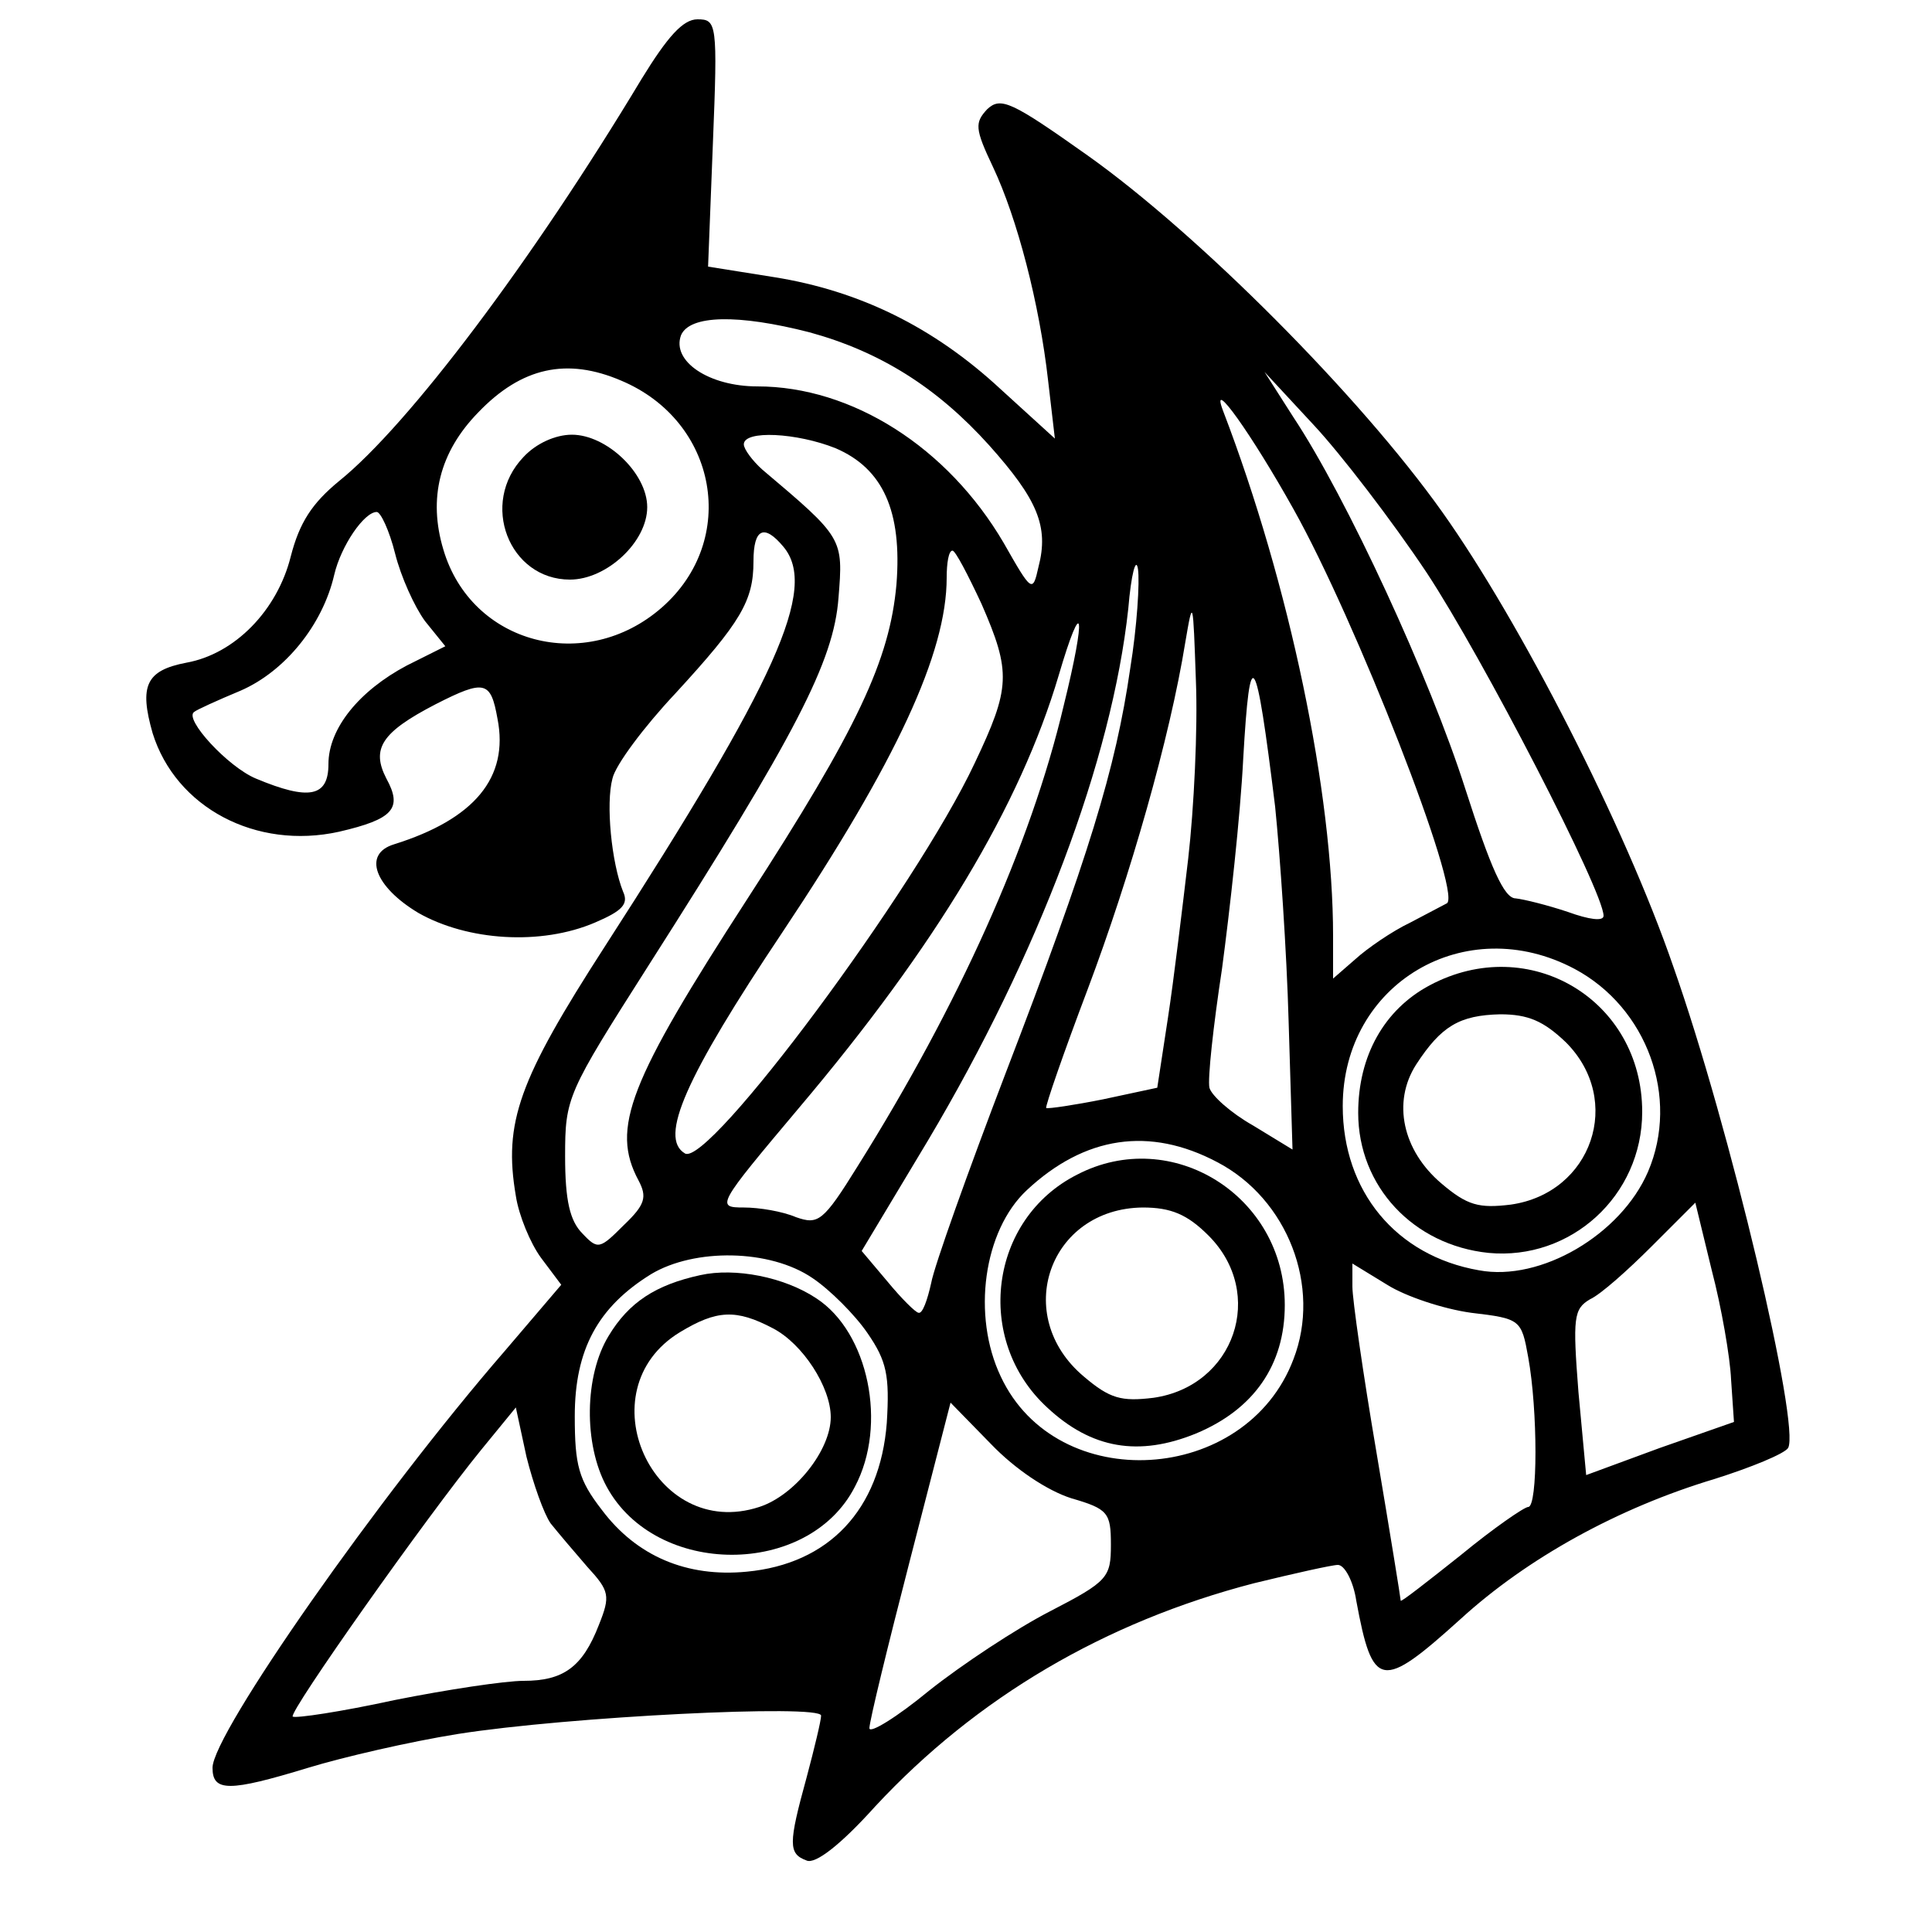 <?xml version="1.0" standalone="no"?>
<!DOCTYPE svg PUBLIC "-//W3C//DTD SVG 20010904//EN"
 "http://www.w3.org/TR/2001/REC-SVG-20010904/DTD/svg10.dtd">
<svg version="1.0" xmlns="http://www.w3.org/2000/svg"
 width="30pt" height="30pt" viewBox="0 0 30 30"
 preserveAspectRatio="xMidYMid meet">
<g transform="translate(0,30) scale(0.015,-0.015)"
fill="#000000" stroke="none">
<path d="M664 1918 c-113 -188 -241 -358 -313 -416 -28 -23 -41 -43 -50 -78
-14 -56 -58 -101 -108 -110 -42 -8 -49 -24 -35 -73 24 -77 107 -121 193 -102
56 13 66 24 49 55 -16 31 -5 48 51 77 51 26 57 24 64 -15 12 -61 -24 -104
-107 -130 -33 -10 -20 -44 25 -71 51 -29 127 -34 183 -10 28 12 35 19 29 32
-12 30 -18 91 -11 117 3 14 33 54 65 88 68 74 81 96 81 137 0 34 11 39 31 15
36 -43 -7 -138 -185 -414 -89 -138 -105 -182 -92 -258 3 -20 15 -49 26 -64
l21 -28 -58 -68 c-131 -151 -303 -397 -303 -432 0 -25 17 -25 99 0 36 11 105
27 155 35 114 18 376 31 376 19 0 -5 -7 -34 -15 -64 -19 -69 -19 -79 0 -86 9
-4 35 16 71 56 105 113 238 191 392 231 41 10 81 19 87 19 7 0 16 -17 19 -37
17 -92 26 -93 108 -19 69 63 163 115 263 145 38 12 72 26 76 32 13 22 -60 332
-119 499 -50 145 -158 356 -239 470 -86 121 -253 288 -367 369 -79 56 -90 61
-104 48 -13 -14 -13 -20 6 -60 25 -53 48 -141 57 -221 l7 -60 -56 51 c-70 65
-147 102 -234 116 l-69 11 5 128 c5 124 4 128 -16 128 -15 0 -31 -18 -58 -62z
m174 -262 c73 -20 132 -57 186 -117 50 -56 62 -84 51 -126 -6 -27 -7 -26 -36
25 -58 99 -157 162 -255 162 -50 0 -89 26 -79 53 9 21 59 22 133 3z m-195 -50
c100 -42 122 -165 42 -235 -79 -69 -197 -38 -226 60 -16 53 -4 101 36 142 45
47 92 57 148 33z m834 -199 c58 -88 183 -330 183 -355 0 -6 -15 -4 -37 4 -21
7 -45 13 -54 14 -12 0 -26 32 -52 113 -37 116 -123 302 -178 385 l-30 47 51
-55 c28 -30 81 -99 117 -153z m-138 66 c64 -114 174 -395 159 -408 -2 -1 -19
-10 -38 -20 -19 -9 -45 -27 -57 -38 l-23 -20 0 44 c0 148 -45 364 -114 544
-14 37 30 -25 73 -102z m-474 63 c49 -21 69 -65 63 -141 -7 -78 -40 -149 -154
-325 -123 -190 -142 -238 -113 -292 9 -17 7 -25 -15 -46 -25 -25 -27 -26 -43
-9 -13 13 -18 34 -18 80 0 61 2 65 86 197 153 240 192 315 197 381 5 62 5 62
-79 133 -10 9 -19 21 -19 26 0 15 55 12 95 -4z m-456 -109 c6 -24 20 -55 31
-70 l21 -26 -40 -20 c-49 -26 -81 -65 -81 -102 0 -34 -20 -38 -75 -15 -29 12
-75 62 -64 69 2 2 24 12 48 22 46 20 85 68 97 120 7 30 31 65 44 65 4 0 13
-19 19 -43z m607 -52 c31 -71 30 -87 -7 -165 -61 -130 -276 -419 -300 -404
-27 16 0 78 101 229 118 177 170 289 170 367 0 15 2 28 6 28 3 0 16 -25 30
-55z m154 -67 c-15 -104 -43 -195 -129 -419 -39 -102 -74 -200 -77 -217 -4
-18 -9 -32 -13 -31 -3 0 -18 15 -32 32 l-27 32 69 115 c114 192 190 393 207
550 3 36 8 54 10 41 2 -13 -1 -60 -8 -103z m60 -197 c-6 -51 -15 -126 -21
-165 l-11 -72 -56 -12 c-30 -6 -57 -10 -59 -9 -1 2 18 57 43 123 44 117 85
260 101 359 8 47 8 45 11 -40 2 -49 -2 -132 -8 -184z m-129 158 c-34 -144
-109 -310 -213 -476 -36 -58 -41 -61 -64 -53 -14 6 -38 10 -54 10 -29 0 -28 2
57 103 142 168 229 313 269 448 25 85 29 65 5 -32z m219 -104 c5 -49 12 -150
14 -223 l4 -132 -41 25 c-23 13 -43 31 -45 39 -2 9 4 64 13 123 8 60 19 158
22 218 7 122 13 113 33 -50z m310 -168 c75 -40 109 -133 76 -210 -28 -65 -111
-114 -175 -102 -86 15 -141 82 -141 170 0 127 127 202 240 142z m-370 -200
c73 -38 108 -129 79 -204 -49 -130 -245 -142 -303 -18 -30 63 -18 151 27 193
60 56 127 66 197 29z m532 -225 l3 -44 -77 -27 -76 -28 -8 86 c-6 77 -5 86 12
96 11 5 39 30 64 55 l45 45 17 -70 c10 -38 19 -90 20 -113z m-951 105 c18 -12
44 -38 57 -57 20 -29 23 -44 20 -93 -7 -90 -60 -146 -145 -154 -62 -6 -114 16
-150 64 -24 31 -28 46 -28 97 0 69 24 113 79 147 45 27 123 26 167 -4z m682
-36 c51 -6 52 -7 59 -46 10 -55 10 -155 0 -155 -4 0 -36 -22 -70 -50 -34 -27
-62 -49 -62 -47 0 2 -11 70 -25 153 -14 82 -25 159 -25 172 l0 24 36 -22 c19
-12 58 -25 87 -29z m-414 -192 c38 -11 41 -15 41 -48 0 -34 -3 -38 -63 -69
-35 -18 -91 -55 -125 -82 -34 -28 -62 -45 -62 -39 0 7 19 85 42 174 l42 163
42 -43 c25 -26 58 -48 83 -56z m-539 -26 c8 -10 25 -30 38 -45 23 -25 24 -30
12 -60 -17 -44 -37 -58 -78 -58 -19 0 -79 -9 -134 -20 -55 -12 -102 -19 -105
-17 -4 5 138 206 195 276 l36 44 11 -51 c7 -28 18 -59 25 -69z"/>
<path d="M542 1527 c-46 -48 -15 -127 48 -127 38 0 80 39 80 75 0 35 -42 75
-78 75 -17 0 -37 -9 -50 -23z"/>
<path d="M1480 980 c-47 -25 -74 -73 -74 -132 0 -76 57 -137 135 -145 85 -8
159 59 159 146 0 116 -117 186 -220 131z m141 -59 c60 -60 27 -156 -57 -168
-33 -4 -45 -1 -72 22 -40 34 -51 84 -26 123 26 40 45 51 87 52 29 0 45 -7 68
-29z"/>
<path d="M1115 784 c-91 -46 -107 -171 -31 -241 46 -43 95 -51 154 -27 60 25
92 71 92 133 0 113 -117 186 -215 135z m136 -63 c60 -60 27 -156 -57 -168 -33
-4 -45 -1 -72 22 -75 63 -36 174 61 175 29 0 46 -7 68 -29z"/>
<path d="M725 680 c-46 -10 -74 -28 -95 -63 -25 -41 -26 -112 -2 -156 51 -94
209 -94 257 0 34 64 14 160 -40 195 -33 22 -84 32 -120 24z m75 -55 c31 -16
60 -61 60 -92 0 -34 -37 -81 -74 -93 -110 -36 -181 121 -82 181 38 23 58 24
96 4z"/>
</g>
</svg>
